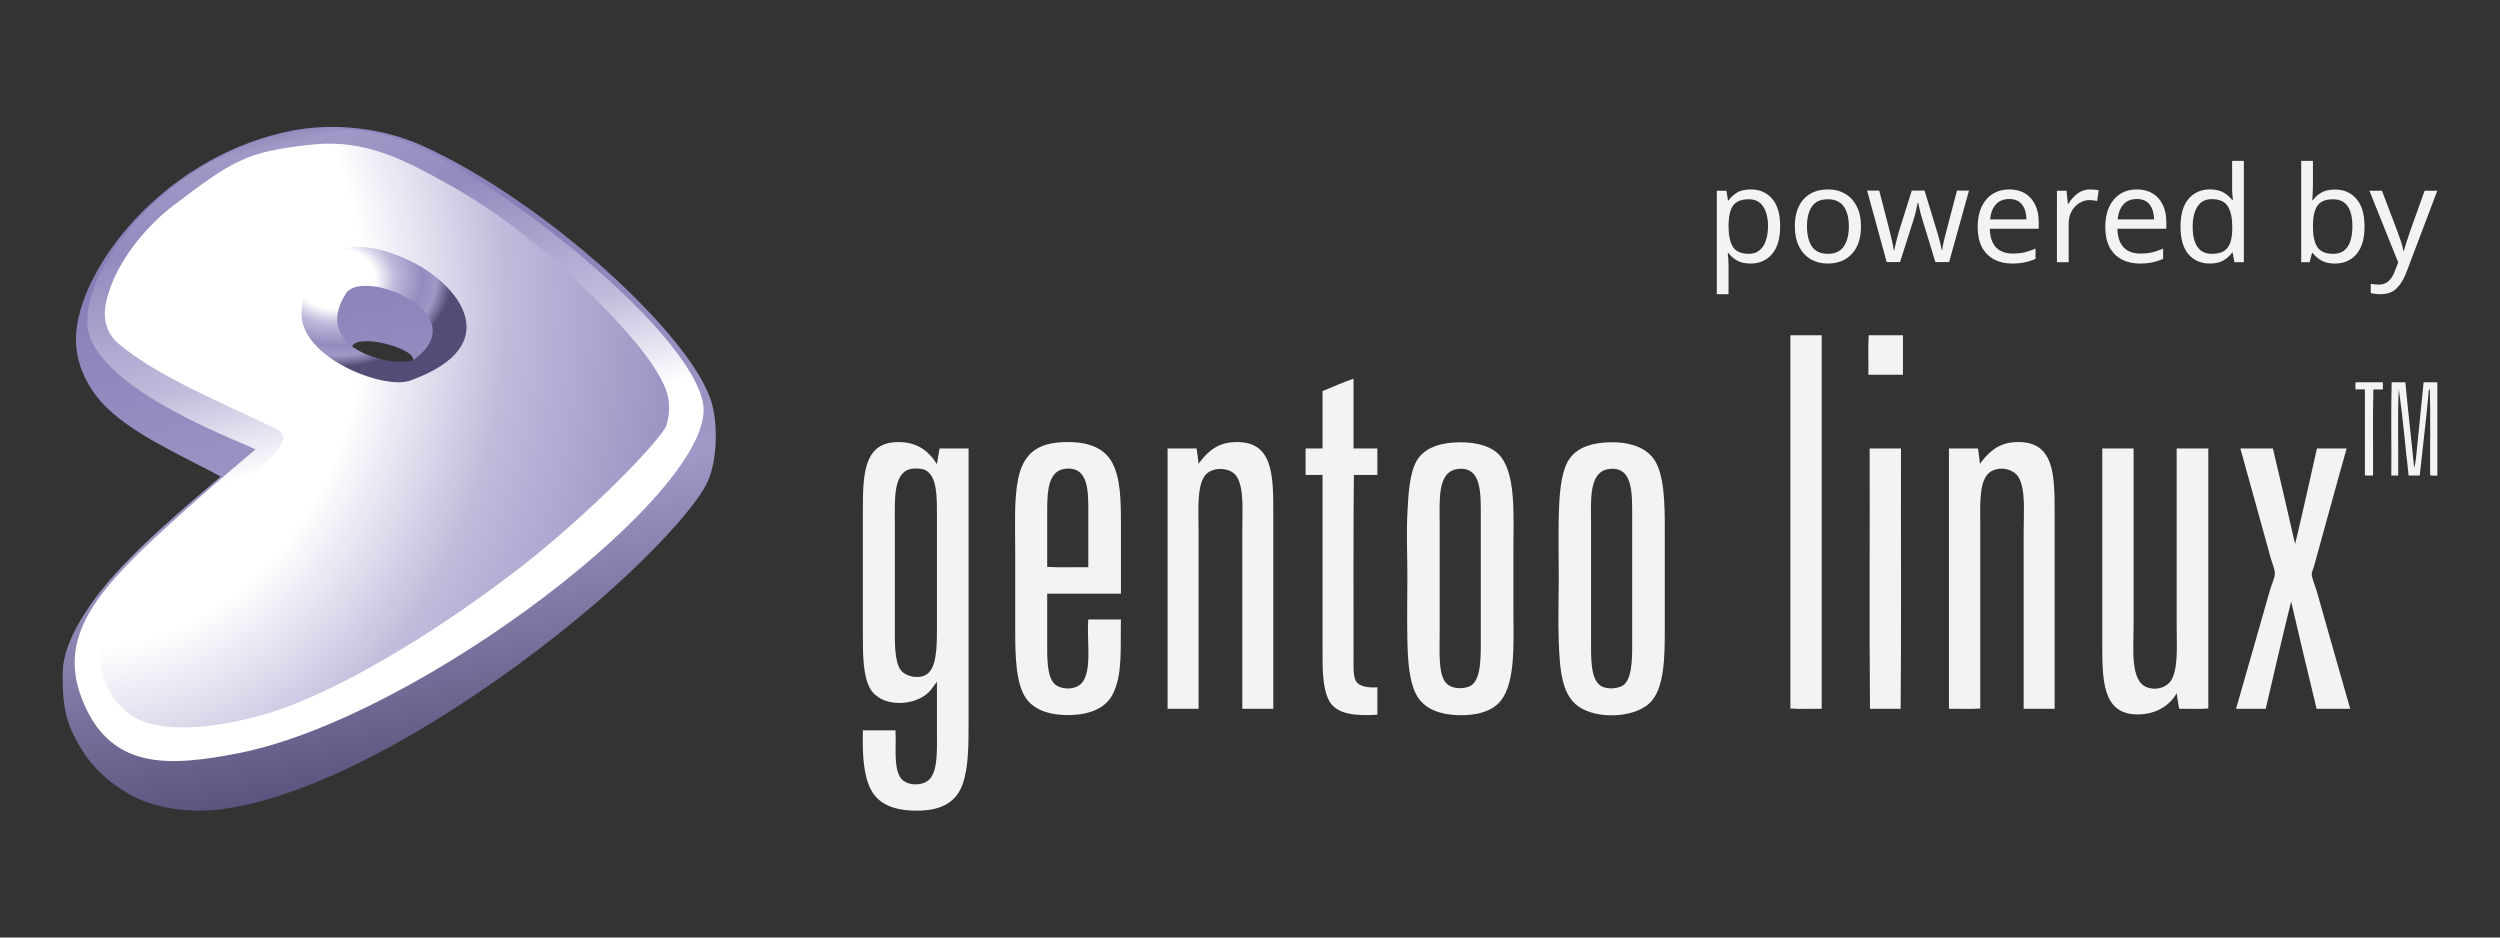 <?xml version="1.0" encoding="UTF-8" standalone="no"?>
<svg
   xmlns:dc="http://purl.org/dc/elements/1.1/"
   xmlns:cc="http://creativecommons.org/ns#"
   xmlns:rdf="http://www.w3.org/1999/02/22-rdf-syntax-ns#"
   xmlns:svg="http://www.w3.org/2000/svg"
   xmlns="http://www.w3.org/2000/svg"
   xmlns:sodipodi="http://sodipodi.sourceforge.net/DTD/sodipodi-0.dtd"
   xmlns:inkscape="http://www.inkscape.org/namespaces/inkscape"
   width="100%"
   height="100%"
   viewBox="0 0 800 300"
   version="1.1"
   xml:space="preserve"
   style="fill-rule:evenodd;clip-rule:evenodd;stroke-linejoin:round;stroke-miterlimit:1.414;"
   id="svg93"
   sodipodi:docname="powered-by-gentoo.svg"
   inkscape:version="0.92.4 5da689c313, 2019-01-14"><rect x="0" y="0" width="800" height="300" fill="#333333" stroke="none"/><sodipodi:namedview
     pagecolor="#ffffff"
     bordercolor="#666666"
     borderopacity="1"
     objecttolerance="10"
     gridtolerance="10"
     guidetolerance="10"
     inkscape:pageopacity="0"
     inkscape:pageshadow="2"
     inkscape:window-width="1920"
     inkscape:window-height="1015"
     id="namedview95"
     showgrid="false"
     showguides="true"
     inkscape:guide-bbox="true"
     inkscape:zoom="1"
     inkscape:cx="475.73558"
     inkscape:cy="175.12251"
     inkscape:window-x="0"
     inkscape:window-y="0"
     inkscape:window-maximized="1"
     inkscape:current-layer="g875"
     inkscape:pagecheckerboard="true"><sodipodi:guide
       position="70.218,40.625"
       orientation="0,1"
       id="guide4617"
       inkscape:locked="false" /><sodipodi:guide
       position="779.974,146.799"
       orientation="1,0"
       id="guide4619"
       inkscape:locked="false" /><sodipodi:guide
       position="115.023,259.45"
       orientation="0,1"
       id="guide4629"
       inkscape:locked="false" /><sodipodi:guide
       position="779.946,177.678"
       orientation="1,0"
       id="guide875"
       inkscape:locked="false" /><sodipodi:guide
       position="106.193,259.398"
       orientation="0,1"
       id="guide877"
       inkscape:locked="false" /></sodipodi:namedview><g
     id="Ebene-1"><g
       id="g30"
       style="fill:#f2f3f3;fill-opacity:1"
       transform="translate(0,43.981)"><path
         d="m 573.027,63.308 h 9.919 v 119.537 c -3.306,-0.07 -6.889,0.137 -10.023,-0.106 V 63.621 c -0.009,-0.148 -0.016,-0.295 0.104,-0.313"
         style="fill:#f2f3f3;fill-opacity:1"
         id="path2"
         inkscape:connector-curvature="0" /><path
         d="m 597.979,63.308 h 10.962 V 75.94 h -11.066 c 0.07,-4.176 -0.139,-8.631 0.104,-12.632"
         style="fill:#f2f3f3;fill-opacity:1"
         id="path4"
         inkscape:connector-curvature="0" /><path
         d="m 433.134,99.534 h 7.621 v 8.457 h -7.517 c -0.19,18.5 -0.103,39.166 -0.104,58.566 0,2.94 -0.167,5.871 0.836,7.518 1.055,1.734 4.119,2.06 6.785,1.88 v 8.768 c -6.579,0.421 -13.056,0.039 -15.45,-4.489 -2.175,-4.111 -2.089,-10.202 -2.089,-16.496 v -55.747 h -5.428 v -8.457 h 5.428 V 81.16 c 3.239,-1.321 6.785,-2.891 9.918,-3.968 z"
         style="fill:#f2f3f3;fill-opacity:1"
         id="path6"
         inkscape:connector-curvature="0" /><path
         d="m 753.846,78.341 h 8.665 v 2.296 h -3.027 c -0.244,8.978 -0.035,18.408 -0.104,27.563 -0.844,-0.062 -1.937,0.126 -2.61,-0.105 V 80.637 h -3.028 c 0.068,-0.731 -0.138,-1.738 0.104,-2.296"
         style="fill:#f2f3f3;fill-opacity:1"
         id="path8"
         inkscape:connector-curvature="0" /><path
         d="m 765.33,78.341 h 4.385 c 0.842,9.249 1.934,18.249 2.818,27.457 0.583,-2.126 0.697,-4.434 0.94,-6.682 0.741,-6.884 1.345,-13.929 2.088,-20.775 h 4.385 V 108.2 c -0.742,-0.058 -1.725,0.123 -2.297,-0.105 -0.069,-9.154 0.138,-18.584 -0.105,-27.561 -0.53,0.298 -0.373,1.111 -0.417,1.566 -0.82,8.504 -1.876,17.63 -2.819,26.1 h -3.549 c -1.062,-9.205 -1.857,-18.677 -3.133,-27.666 -0.484,8.786 -0.071,18.475 -0.208,27.666 h -2.192 c 0.069,-9.919 -0.14,-20.116 0.104,-29.859"
         style="fill:#f2f3f3;fill-opacity:1"
         id="path10"
         inkscape:connector-curvature="0" /><path
         d="m 286.35,122.814 v 32.99 c 0,5.719 -0.184,11.772 1.879,14.617 1.527,2.103 5.589,2.944 8.039,1.565 3.394,-1.909 3.549,-8.371 3.549,-14.617 v -36.434 c 0,-5.936 0.115,-12.569 -3.759,-14.512 -1.06,-0.531 -3.178,-0.556 -4.175,-0.415 -6.132,0.86 -5.533,9.838 -5.533,16.806 m 13.467,-18.271 c 0.322,-1.626 0.507,-3.39 0.836,-5.009 h 9.291 v 87.694 c 0,7.791 -0.058,14.763 -1.984,19.942 -2.011,5.407 -6.517,8.074 -13.676,8.246 -7.469,0.179 -12.841,-1.693 -15.451,-6.472 -2.511,-4.596 -2.891,-11.123 -2.714,-19.21 h 10.44 c 0.29,5.488 -0.647,11.396 1.462,14.93 1.807,3.03 7.566,3.108 9.708,0.416 2.448,-3.074 2.088,-9.592 2.088,-15.659 v -15.242 c -0.979,1.191 -1.603,2.357 -2.61,3.341 -4.817,4.703 -15.231,4.841 -18.687,-1.044 -2.355,-4.009 -2.401,-10.682 -2.401,-17.331 v -39.462 c 0,-11.007 0.072,-21.328 9.918,-22.133 7.047,-0.576 11.073,2.693 13.78,6.993"
         style="fill:#f2f3f3;fill-opacity:1"
         id="path12"
         inkscape:connector-curvature="0" /><path
         d="m 348.258,121.143 c 0,-7.34 0.416,-15.811 -7.203,-15.135 -6.049,0.533 -5.951,8.058 -5.951,14.822 v 16.601 c 4.176,0.243 8.804,0.034 13.154,0.104 z m 10.44,24.848 h -23.594 v 15.346 c 0,4.836 -0.143,10.687 2.087,13.259 2.037,2.347 7.034,2.277 8.979,0 3.449,-4.041 1.512,-13.619 2.088,-20.358 h 10.44 c -0.217,9.403 0.608,17.507 -2.61,23.908 -2.202,4.38 -7.154,6.456 -13.154,6.682 -6.137,0.229 -11.678,-1.256 -14.511,-5.22 -3.297,-4.613 -3.55,-13.199 -3.55,-21.402 v -24.953 c 0,-8.961 -0.431,-17.435 0.94,-24.01 1.543,-7.409 5.482,-11.175 13.572,-11.693 8.245,-0.527 13.826,1.56 16.494,6.472 2.704,4.978 2.819,12.08 2.819,19.627 z"
         style="fill:#f2f3f3;fill-opacity:1"
         id="path14"
         inkscape:connector-curvature="0" /><path
         d="m 407.452,182.844 h -9.918 v -57.106 c 0,-5.984 0.619,-13.488 -1.775,-17.227 -2.008,-3.137 -8.162,-3.291 -10.335,-0.104 -2.48,3.637 -1.88,11.303 -1.88,17.226 v 57.211 h -9.918 v -83.31 h 9.292 c 0.245,1.6 0.439,3.25 0.626,4.906 2.324,-3.221 5.391,-6.46 10.649,-6.89 13.435,-1.097 13.259,10.566 13.259,23.176 z"
         style="fill:#f2f3f3;fill-opacity:1"
         id="path16"
         inkscape:connector-curvature="0" /><path
         d="m 460.695,123.232 c 0,10.886 0,24.414 0,35.287 0,5.941 -0.492,12.86 1.879,15.869 1.958,2.481 6.857,2.25 8.665,0.625 2.906,-2.61 2.61,-9.946 2.61,-15.973 0,-12.689 0.001,-24.053 0,-37.164 0,-7.626 0.47,-16.766 -7.412,-15.765 -6.494,0.823 -5.742,9.771 -5.742,17.121 m 4.071,-25.578 c 5.931,-0.464 11.53,0.596 14.616,3.549 5.873,5.62 4.907,19.476 4.907,31.217 0.001,6.141 0,12.297 0,18.06 0.001,11.839 0.934,25.581 -5.221,31.006 -3.385,2.985 -9.033,3.795 -14.615,3.236 -5.188,-0.518 -9.336,-2.619 -11.379,-6.68 -2.169,-4.315 -2.58,-10.632 -2.715,-17.436 -0.143,-7.27 0,-13.285 0,-20.043 0,-7.247 -0.316,-13.472 0,-20.149 0.285,-6.006 0.634,-12.946 3.029,-17.017 2.139,-3.639 6.406,-5.354 11.378,-5.743"
         style="fill:#f2f3f3;fill-opacity:1"
         id="path18"
         inkscape:connector-curvature="0" /><path
         d="m 509.136,123.755 v 36.434 c 0,5.998 -0.274,13.044 3.027,15.242 2.127,1.417 6.105,0.972 7.621,-0.417 2.851,-2.61 2.506,-10.157 2.506,-16.077 -10e-4,-12.475 0,-24.193 0,-37.166 -10e-4,-7.677 0.41,-16.654 -7.412,-15.659 -6.623,0.839 -5.742,10.235 -5.742,17.643 m 4.071,-26.101 c 7.415,-0.579 14.047,1.159 16.809,6.578 2.97,5.829 2.714,15.851 2.714,25.264 10e-4,9.575 0,18.499 0,27.873 10e-4,9.199 -0.147,18.771 -4.593,23.387 -4.34,4.503 -15.133,5.618 -21.819,2.088 -6.39,-3.375 -7.168,-11.501 -7.517,-21.611 -0.244,-7.055 0,-13.255 0,-19.941 0,-6.805 -0.151,-13.781 0,-20.043 0.146,-6.139 0.558,-13.015 2.714,-17.227 2.097,-4.095 6.452,-5.958 11.692,-6.368"
         style="fill:#f2f3f3;fill-opacity:1"
         id="path20"
         inkscape:connector-curvature="0" /><path
         d="m 657.486,182.844 h -9.918 c 10e-4,-18.346 -10e-4,-37.662 0,-56.69 0,-5.993 0.677,-13.366 -1.565,-17.328 -1.468,-2.597 -5.872,-3.822 -8.98,-1.88 -3.815,2.386 -3.339,10.276 -3.339,16.495 v 59.298 c -3.133,0.243 -6.716,0.035 -10.022,0.105 v -83.31 h 9.29 c 0.272,1.573 0.452,3.236 0.626,4.906 2.349,-3.195 5.394,-6.46 10.65,-6.89 13.372,-1.093 13.258,10.381 13.258,23.071 10e-4,20.397 0,43.105 0,62.223"
         style="fill:#f2f3f3;fill-opacity:1"
         id="path22"
         inkscape:connector-curvature="0" /><path
         d="m 598.396,99.534 h 9.918 c -0.07,27.736 0.14,55.747 -0.104,83.31 h -9.814 c -0.244,-27.456 -0.034,-55.366 -0.104,-82.997 -0.009,-0.148 -0.018,-0.294 0.104,-0.313"
         style="fill:#f2f3f3;fill-opacity:1"
         id="path24"
         inkscape:connector-curvature="0" /><path
         d="m 672.832,99.534 h 9.919 c 0.002,17.894 -0.002,37.717 0,56.688 0,7.36 -1.14,17.744 4.279,19.733 3.185,1.166 6.451,-0.116 7.727,-2.194 2.359,-3.844 1.774,-11.261 1.774,-17.226 -10e-4,-19.007 0.002,-38.493 0,-57.001 h 10.126 v 83.205 c -2.888,0.243 -6.227,0.035 -9.291,0.105 -0.375,-1.573 -0.577,-3.321 -0.835,-5.011 -2.139,3.971 -6.888,7.06 -13.259,6.786 -10.625,-0.459 -10.545,-11.528 -10.544,-22.864 0.002,-20.539 -0.002,-41.962 0,-61.908 -0.009,-0.148 -0.018,-0.294 0.104,-0.313"
         style="fill:#f2f3f3;fill-opacity:1"
         id="path26"
         inkscape:connector-curvature="0" /><path
         d="m 716.994,99.534 h 10.334 c 2.417,10.145 4.773,20.352 7.1,30.588 2.451,-10.077 4.67,-20.385 6.995,-30.588 h 9.5 c -3.514,12.367 -6.88,24.96 -10.439,37.689 -0.242,0.86 -0.719,1.771 -0.731,2.399 -0.028,1.307 1.179,4.081 1.566,5.429 3.619,12.62 7.127,25.314 10.752,37.793 h -10.752 c -2.735,-11.428 -5.515,-22.812 -8.143,-34.348 -2.843,11.323 -5.461,22.867 -8.144,34.348 h -9.499 c 3.635,-12.486 7.165,-25.186 10.856,-38.001 0.505,-1.753 1.545,-3.822 1.567,-5.325 0.017,-1.353 -0.913,-3.403 -1.358,-5.011 -3.205,-11.569 -6.396,-23.236 -9.604,-34.66 0.021,-0.18 -0.178,-0.271 0,-0.313"
         style="fill:#f2f3f3;fill-opacity:1"
         id="path28"
         inkscape:connector-curvature="0" /></g><g
       id="g5680"><path
         id="path2973"
         d="M20.077,215.07c0.024,-9.23 7.87,-22.116 19.019,-33.822c7.45,-7.824 15.016,-14.691 31.511,-28.755c-11.41,-6.26 -29.154,-13.813 -38.058,-23.705c-3.294,-3.661 -9.266,-11.953 -8.107,-23.032c2.36,-22.58 30.231,-56.848 69.846,-64.092c13.181,-2.411 28.315,-0.671 40.771,4.929c39.075,17.567 86.863,61.211 92.743,82.522c2.069,7.5 1.671,19.457 -1.896,26.12c-4.422,8.259 -19.73,25.033 -40.673,42.342c-32.862,27.159 -78.911,56.321 -113.295,61.229c-11.111,1.585 -22.462,-0.069 -30.427,-4.563c-12.464,-7.033 -16.601,-16.422 -18.055,-19.236c-3.867,-7.484 -3.387,-16.964 -3.379,-19.937ZM112.562,111.374c0.424,-5.233 20.945,-0.023 19.648,4.121c-1.368,4.372 -20.135,1.883 -19.648,-4.121Z"
         style="fill:url(#_Linear1);" /><g
         id="mid"><path
           id="path2975"
           d="M81.713,143.846c-10.799,9.118 -17.979,15.265 -26.98,23.492c-21.677,19.812 -36.405,34.893 -28.812,55.508c8.76,23.78 27.961,22.574 50.478,18.154c58.04,-11.447 153.446,-84.794 148.583,-111.885c-3.935,-21.922 -57.237,-65.504 -88.796,-81.013c-9.86,-4.845 -21.222,-7.351 -32.619,-6.814c-43.396,2.048 -77.285,41.557 -75.554,62.964c1.684,20.827 54.321,38.973 53.7,39.594ZM75.199,71.142c-13.058,14.528 -4.709,42.636 16.945,57.957c25.339,17.927 66.372,21.173 74.538,7.347c15.231,-25.787 -1.399,-53.055 -26.223,-65.218c-24.531,-12.02 -57.121,-9.142 -65.26,-0.086l0,0Z"
           style="fill:url(#_Linear2);" /><path
           id="path4976"
           d="M119.731,128.489c18.331,2.548 34.133,-4.793 36.604,-22.895c1.882,-13.789 -19.222,-28.855 -31.91,-32.33c-10.595,-2.902 -33.598,0.83 -35.149,20.869c-1.612,20.832 19.765,32.871 30.455,34.356ZM110.753,93.842c-12.047,18.664 17.493,24.402 22.015,20.998c19.498,-14.674 -16.707,-29.221 -22.015,-20.998Z"
           style="fill:url(#_Radial3);" /></g><path
         id="path2977"
         d="M100.069,46.247c-21.311,2.246 -25.392,4.988 -44.698,19.595c-6.47,4.895 -18.379,16.807 -21.43,30.938c-1.163,5.382 0.211,10.028 4.087,13.286c12.411,10.435 33.184,18.9 50.226,27.083c4.991,2.397 1.686,6.743 -6.363,13.712c-20.312,17.584 -47.773,38.989 -49.69,55.299c-0.904,7.686 1.727,18.13 11.056,23.475c10.898,6.243 33.52,2.168 48.626,-3.457c22.074,-8.22 51.07,-26.361 74.09,-44.193c23.938,-18.544 46.196,-42.096 47.297,-45.938c1.352,-4.717 1.217,-9.074 -1.392,-14.083c-4.097,-7.866 -9.575,-13.712 -15.457,-20.254c-15.782,-16.638 -32.479,-31.257 -52.457,-42.46c-14.427,-8.091 -27.12,-14.771 -43.895,-13.003ZM131.373,83.547c15.396,7.444 31.206,26.995 -0.137,38.248c-8.523,3.06 -35.554,-7.515 -34.726,-21.946c1.206,-21.319 16.064,-25.39 34.863,-16.302l0,0Z"
         style="fill:url(#_Radial4);" /></g><g
       id="g875"><g
         aria-label="powered by"
         transform="translate(20.374,-0.354)"
         style="font-style:normal;font-weight:normal;font-size:40px;line-height:1.25;font-family:sans-serif;letter-spacing:0px;word-spacing:0px;fill:#f2f3f3;fill-opacity:1;stroke:none"
         id="flowRoot879"><path
           d="m 539.888,60.967 q 4.224,0 6.784,2.944 2.603,2.944 2.603,8.875 0,5.845 -2.603,8.875 -2.56,3.029 -6.827,3.029 -2.645,0 -4.395,-0.981 -1.707,-1.024 -2.688,-2.347 h -0.256 q 0.085,0.725 0.171,1.835 0.085,1.109 0.085,1.92 v 9.387 h -3.755 V 61.393 h 3.072 l 0.512,3.115 h 0.171 q 1.024,-1.493 2.688,-2.517 1.664,-1.024 4.437,-1.024 z m -0.683,3.157 q -3.499,0 -4.949,1.963 -1.408,1.963 -1.493,5.973 v 0.725 q 0,4.224 1.365,6.528 1.408,2.261 5.163,2.261 2.091,0 3.413,-1.152 1.365,-1.152 2.005,-3.115 0.683,-2.005 0.683,-4.565 0,-3.925 -1.536,-6.272 -1.493,-2.347 -4.651,-2.347 z"
           style="font-style:normal;font-variant:normal;font-weight:normal;font-stretch:normal;font-size:42.667px;font-family:'Noto Sans';-inkscape-font-specification:'Noto Sans, Normal';font-variant-ligatures:normal;font-variant-caps:normal;font-variant-numeric:normal;font-feature-settings:normal;text-align:start;writing-mode:lr-tb;text-anchor:start;fill:#f2f3f3;fill-opacity:1"
           id="path887" /><path
           d="m 575.14,72.785 q 0,5.675 -2.901,8.789 -2.859,3.115 -7.765,3.115 -3.029,0 -5.419,-1.365 -2.347,-1.408 -3.712,-4.053 -1.365,-2.688 -1.365,-6.485 0,-5.675 2.859,-8.747 2.859,-3.072 7.765,-3.072 3.115,0 5.461,1.408 2.389,1.365 3.712,4.011 1.365,2.603 1.365,6.4 z m -17.28,0 q 0,4.053 1.579,6.443 1.621,2.347 5.12,2.347 3.456,0 5.077,-2.347 1.621,-2.389 1.621,-6.443 0,-4.053 -1.621,-6.357 -1.621,-2.304 -5.12,-2.304 -3.499,0 -5.077,2.304 -1.579,2.304 -1.579,6.357 z"
           style="font-style:normal;font-variant:normal;font-weight:normal;font-stretch:normal;font-size:42.667px;font-family:'Noto Sans';-inkscape-font-specification:'Noto Sans, Normal';font-variant-ligatures:normal;font-variant-caps:normal;font-variant-numeric:normal;font-feature-settings:normal;text-align:start;writing-mode:lr-tb;text-anchor:start;fill:#f2f3f3;fill-opacity:1"
           id="path889" /><path
           d="m 598.946,84.22 -3.925,-12.885 q -0.555,-1.749 -0.981,-3.413 -0.384,-1.707 -0.597,-2.645 h -0.171 q -0.171,0.939 -0.555,2.645 -0.384,1.664 -0.981,3.456 l -4.096,12.843 h -4.267 l -6.272,-22.869 h 3.883 l 3.157,12.203 q 0.469,1.835 0.896,3.712 0.427,1.877 0.597,3.115 h 0.171 q 0.171,-0.725 0.384,-1.792 0.256,-1.067 0.555,-2.219 0.299,-1.195 0.597,-2.133 l 4.053,-12.885 h 4.096 l 3.925,12.885 q 0.469,1.451 0.896,3.157 0.469,1.707 0.64,2.944 h 0.171 q 0.128,-1.067 0.555,-2.944 0.469,-1.877 0.981,-3.84 l 3.2,-12.203 h 3.84 l -6.357,22.869 z"
           style="font-style:normal;font-variant:normal;font-weight:normal;font-stretch:normal;font-size:42.667px;font-family:'Noto Sans';-inkscape-font-specification:'Noto Sans, Normal';font-variant-ligatures:normal;font-variant-caps:normal;font-variant-numeric:normal;font-feature-settings:normal;text-align:start;writing-mode:lr-tb;text-anchor:start;fill:#f2f3f3;fill-opacity:1"
           id="path891" /><path
           d="m 622.59,60.967 q 2.944,0 5.035,1.28 2.133,1.28 3.243,3.627 1.152,2.304 1.152,5.419 v 2.261 h -15.659 q 0.085,3.883 1.963,5.931 1.92,2.005 5.333,2.005 2.176,0 3.84,-0.384 1.707,-0.427 3.499,-1.195 v 3.285 q -1.749,0.768 -3.456,1.109 -1.707,0.384 -4.053,0.384 -3.243,0 -5.76,-1.323 -2.475,-1.323 -3.883,-3.925 -1.365,-2.645 -1.365,-6.443 0,-3.755 1.237,-6.443 1.28,-2.688 3.541,-4.139 2.304,-1.451 5.333,-1.451 z m -0.043,3.072 q -2.688,0 -4.267,1.749 -1.536,1.707 -1.835,4.779 h 11.648 q -0.043,-2.901 -1.365,-4.693 -1.323,-1.835 -4.181,-1.835 z"
           style="font-style:normal;font-variant:normal;font-weight:normal;font-stretch:normal;font-size:42.667px;font-family:'Noto Sans';-inkscape-font-specification:'Noto Sans, Normal';font-variant-ligatures:normal;font-variant-caps:normal;font-variant-numeric:normal;font-feature-settings:normal;text-align:start;writing-mode:lr-tb;text-anchor:start;fill:#f2f3f3;fill-opacity:1"
           id="path893" /><path
           d="m 648.508,60.967 q 0.64,0 1.365,0.085 0.768,0.043 1.323,0.171 l -0.469,3.456 q -0.555,-0.128 -1.237,-0.213 -0.64,-0.085 -1.237,-0.085 -1.749,0 -3.285,0.981 -1.536,0.939 -2.475,2.688 -0.896,1.707 -0.896,4.011 v 12.203 h -3.755 V 61.393 h 3.072 l 0.427,4.181 h 0.171 q 1.109,-1.877 2.859,-3.243 1.749,-1.365 4.139,-1.365 z"
           style="font-style:normal;font-variant:normal;font-weight:normal;font-stretch:normal;font-size:42.667px;font-family:'Noto Sans';-inkscape-font-specification:'Noto Sans, Normal';font-variant-ligatures:normal;font-variant-caps:normal;font-variant-numeric:normal;font-feature-settings:normal;text-align:start;writing-mode:lr-tb;text-anchor:start;fill:#f2f3f3;fill-opacity:1"
           id="path895" /><path
           d="m 663.423,60.967 q 2.944,0 5.035,1.28 2.133,1.28 3.243,3.627 1.152,2.304 1.152,5.419 v 2.261 h -15.659 q 0.085,3.883 1.963,5.931 1.92,2.005 5.333,2.005 2.176,0 3.84,-0.384 1.707,-0.427 3.499,-1.195 v 3.285 q -1.749,0.768 -3.456,1.109 -1.707,0.384 -4.053,0.384 -3.243,0 -5.76,-1.323 -2.475,-1.323 -3.883,-3.925 -1.365,-2.645 -1.365,-6.443 0,-3.755 1.237,-6.443 1.28,-2.688 3.541,-4.139 2.304,-1.451 5.333,-1.451 z m -0.043,3.072 q -2.688,0 -4.267,1.749 -1.536,1.707 -1.835,4.779 h 11.648 q -0.043,-2.901 -1.365,-4.693 -1.323,-1.835 -4.181,-1.835 z"
           style="font-style:normal;font-variant:normal;font-weight:normal;font-stretch:normal;font-size:42.667px;font-family:'Noto Sans';-inkscape-font-specification:'Noto Sans, Normal';font-variant-ligatures:normal;font-variant-caps:normal;font-variant-numeric:normal;font-feature-settings:normal;text-align:start;writing-mode:lr-tb;text-anchor:start;fill:#f2f3f3;fill-opacity:1"
           id="path897" /><path
           d="m 686.781,84.689 q -4.267,0 -6.827,-2.944 -2.56,-2.987 -2.56,-8.875 0,-5.888 2.56,-8.875 2.603,-3.029 6.869,-3.029 2.645,0 4.309,0.981 1.707,0.981 2.773,2.389 h 0.256 q -0.043,-0.555 -0.171,-1.621 -0.085,-1.109 -0.085,-1.749 v -9.131 h 3.755 v 32.427 h -3.029 l -0.555,-3.072 h -0.171 q -1.024,1.451 -2.731,2.475 -1.707,1.024 -4.395,1.024 z m 0.597,-3.115 q 3.627,0 5.077,-1.963 1.493,-2.005 1.493,-6.016 v -0.683 q 0,-4.267 -1.408,-6.528 -1.408,-2.304 -5.205,-2.304 -3.029,0 -4.565,2.432 -1.493,2.389 -1.493,6.443 0,4.096 1.493,6.357 1.536,2.261 4.608,2.261 z"
           style="font-style:normal;font-variant:normal;font-weight:normal;font-stretch:normal;font-size:42.667px;font-family:'Noto Sans';-inkscape-font-specification:'Noto Sans, Normal';font-variant-ligatures:normal;font-variant-caps:normal;font-variant-numeric:normal;font-feature-settings:normal;text-align:start;writing-mode:lr-tb;text-anchor:start;fill:#f2f3f3;fill-opacity:1"
           id="path899" /><path
           d="m 719.762,51.836 v 7.893 q 0,1.451 -0.085,2.731 -0.043,1.237 -0.128,1.963 h 0.213 q 0.981,-1.451 2.688,-2.432 1.707,-0.981 4.395,-0.981 4.267,0 6.827,2.987 2.603,2.944 2.603,8.832 0,5.888 -2.603,8.875 -2.603,2.987 -6.827,2.987 -2.688,0 -4.395,-0.981 -1.707,-0.981 -2.688,-2.347 h -0.299 l -0.768,2.901 h -2.688 V 51.836 Z m 6.443,12.288 q -3.627,0 -5.035,2.091 -1.408,2.091 -1.408,6.485 v 0.171 q 0,4.224 1.365,6.485 1.408,2.219 5.163,2.219 3.072,0 4.565,-2.261 1.536,-2.261 1.536,-6.528 0,-8.661 -6.187,-8.661 z"
           style="font-style:normal;font-variant:normal;font-weight:normal;font-stretch:normal;font-size:42.667px;font-family:'Noto Sans';-inkscape-font-specification:'Noto Sans, Normal';font-variant-ligatures:normal;font-variant-caps:normal;font-variant-numeric:normal;font-feature-settings:normal;text-align:start;writing-mode:lr-tb;text-anchor:start;fill:#f2f3f3;fill-opacity:1"
           id="path901" /><path
           d="m 737.84,61.393 h 4.011 l 4.949,13.013 q 0.64,1.707 1.152,3.285 0.512,1.536 0.768,2.944 h 0.171 q 0.256,-1.067 0.811,-2.773 0.555,-1.749 1.152,-3.499 l 4.651,-12.971 h 4.053 l -9.856,26.027 q -1.195,3.243 -3.115,5.163 -1.877,1.92 -5.205,1.92 -1.024,0 -1.792,-0.128 -0.768,-0.085 -1.323,-0.213 v -2.987 q 0.469,0.085 1.109,0.171 0.683,0.085 1.408,0.085 1.963,0 3.157,-1.109 1.237,-1.109 1.92,-2.944 l 1.195,-3.029 z"
           style="font-style:normal;font-variant:normal;font-weight:normal;font-stretch:normal;font-size:42.667px;font-family:'Noto Sans';-inkscape-font-specification:'Noto Sans, Normal';font-variant-ligatures:normal;font-variant-caps:normal;font-variant-numeric:normal;font-feature-settings:normal;text-align:start;writing-mode:lr-tb;text-anchor:start;fill:#f2f3f3;fill-opacity:1"
           id="path903" /></g></g></g><defs
     id="defs91"><linearGradient
       id="_Linear1"
       x1="0"
       y1="0"
       x2="1"
       y2="0"
       gradientUnits="userSpaceOnUse"
       gradientTransform="matrix(137.32,719.201,-719.201,137.32,-12.766,-459.807)"><stop
         offset="0%"
         style="stop-color:#fff;stop-opacity:1"
         id="stop39" /><stop
         offset="34%"
         style="stop-color:#fff;stop-opacity:1"
         id="stop41" /><stop
         offset="51%"
         style="stop-color:#bebdf3;stop-opacity:1"
         id="stop43" /><stop
         offset="75%"
         style="stop-color:#867fb7;stop-opacity:1"
         id="stop45" /><stop
         offset="87%"
         style="stop-color:#9f99c7;stop-opacity:1"
         id="stop47" /><stop
         offset="100%"
         style="stop-color:#524c76;stop-opacity:1"
         id="stop49" /></linearGradient><linearGradient
       id="_Linear2"
       x1="0"
       y1="0"
       x2="1"
       y2="0"
       gradientUnits="userSpaceOnUse"
       gradientTransform="matrix(-41.478,-185.977,185.977,-41.478,156.163,202.263)"><stop
         offset="0%"
         style="stop-color:#fff;stop-opacity:1"
         id="stop52" /><stop
         offset="34%"
         style="stop-color:#fff;stop-opacity:1"
         id="stop54" /><stop
         offset="51%"
         style="stop-color:#bebbdb;stop-opacity:1"
         id="stop56" /><stop
         offset="75%"
         style="stop-color:#928bbe;stop-opacity:1"
         id="stop58" /><stop
         offset="87%"
         style="stop-color:#9f99c7;stop-opacity:1"
         id="stop60" /><stop
         offset="100%"
         style="stop-color:#524c76;stop-opacity:1"
         id="stop62" /></linearGradient><radialGradient
       id="_Radial3"
       cx="0"
       cy="0"
       r="1"
       gradientUnits="userSpaceOnUse"
       gradientTransform="matrix(36.913,0,0,28.293,107.505,89.201)"><stop
         offset="0%"
         style="stop-color:#fff;stop-opacity:1"
         id="stop65" /><stop
         offset="34%"
         style="stop-color:#fff;stop-opacity:1"
         id="stop67" /><stop
         offset="51%"
         style="stop-color:#bebbdb;stop-opacity:1"
         id="stop69" /><stop
         offset="75%"
         style="stop-color:#928bbe;stop-opacity:1"
         id="stop71" /><stop
         offset="87%"
         style="stop-color:#9f99c7;stop-opacity:1"
         id="stop73" /><stop
         offset="100%"
         style="stop-color:#524c76;stop-opacity:1"
         id="stop75" /></radialGradient><radialGradient
       id="_Radial4"
       cx="0"
       cy="0"
       r="1"
       gradientUnits="userSpaceOnUse"
       gradientTransform="matrix(-5.06,321.086,-273.845,-4.312,23.522,98.255)"><stop
         offset="0%"
         style="stop-color:#fff;stop-opacity:1"
         id="stop78" /><stop
         offset="34%"
         style="stop-color:#fff;stop-opacity:1"
         id="stop80" /><stop
         offset="51%"
         style="stop-color:#bebbdb;stop-opacity:1"
         id="stop82" /><stop
         offset="75%"
         style="stop-color:#928bbe;stop-opacity:1"
         id="stop84" /><stop
         offset="87%"
         style="stop-color:#9f99c7;stop-opacity:1"
         id="stop86" /><stop
         offset="100%"
         style="stop-color:#524c76;stop-opacity:1"
         id="stop88" /></radialGradient></defs></svg>
